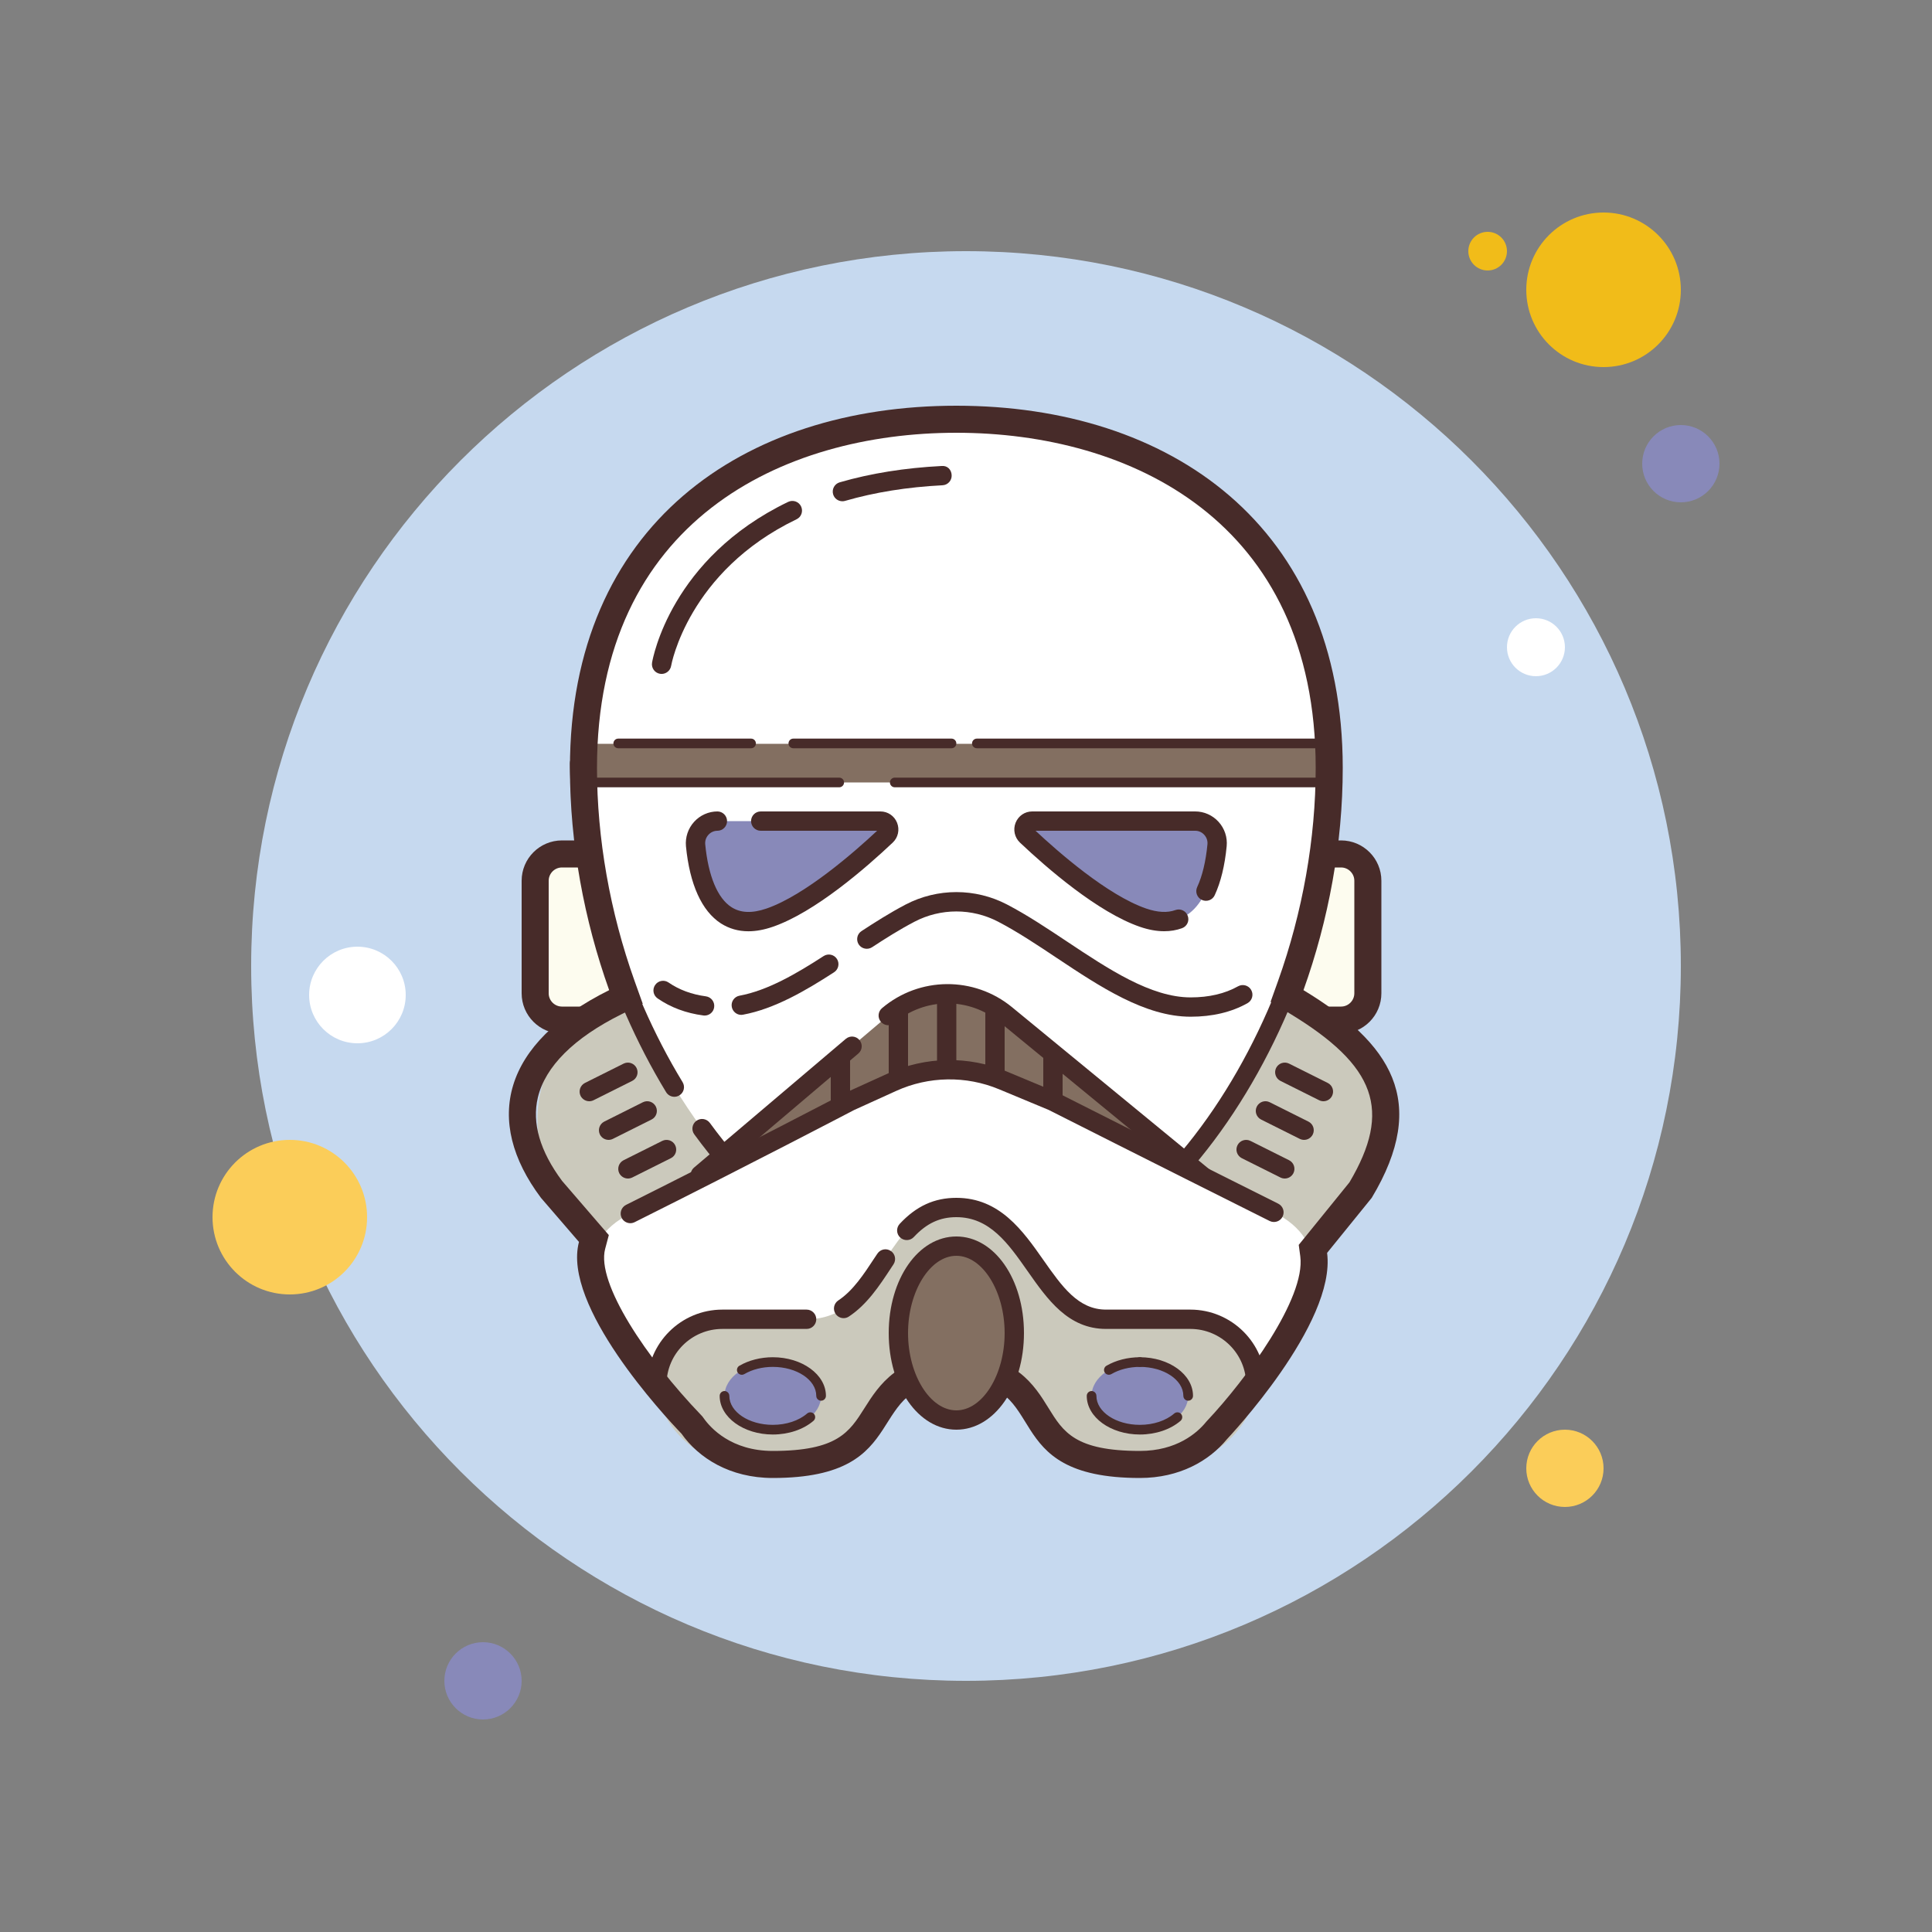 <svg width="40" height="40" viewBox="0 0 40 40" fill="none" xmlns="http://www.w3.org/2000/svg">
<rect x="0" y="0" width="40" height="40" fill="#808080" stroke="none"/>
<path d="M30.8 5.6C31.021 5.6 31.2 5.421 31.2 5.2C31.2 4.979 31.021 4.8 30.8 4.8C30.579 4.8 30.4 4.979 30.4 5.2C30.4 5.421 30.579 5.6 30.8 5.6Z" fill="#F1BC19"/>
<path d="M20 34.8C28.174 34.8 34.8 28.174 34.8 20C34.8 11.826 28.174 5.2 20 5.2C11.826 5.2 5.2 11.826 5.2 20C5.2 28.174 11.826 34.8 20 34.8Z" fill="#C6D9EF"/>
<path d="M33.2 7.6C34.084 7.6 34.8 6.884 34.8 6C34.8 5.116 34.084 4.4 33.2 4.4C32.316 4.4 31.6 5.116 31.6 6C31.6 6.884 32.316 7.6 33.2 7.6Z" fill="#F1BC19"/>
<path d="M34.8 10.4C35.242 10.4 35.6 10.042 35.6 9.6C35.6 9.158 35.242 8.8 34.8 8.8C34.358 8.8 34 9.158 34 9.6C34 10.042 34.358 10.4 34.8 10.4Z" fill="#8889B9"/>
<path d="M32.4 31.2C32.842 31.2 33.2 30.842 33.2 30.4C33.2 29.958 32.842 29.6 32.4 29.6C31.958 29.6 31.6 29.958 31.6 30.4C31.6 30.842 31.958 31.2 32.4 31.2Z" fill="#FBCD59"/>
<path d="M6 26.8C6.884 26.8 7.6 26.084 7.6 25.2C7.6 24.316 6.884 23.6 6 23.6C5.116 23.6 4.4 24.316 4.4 25.2C4.4 26.084 5.116 26.8 6 26.8Z" fill="#FBCD59"/>
<path d="M10 35.6C10.441 35.6 10.8 35.242 10.8 34.8C10.8 34.358 10.441 34 10 34C9.558 34 9.2 34.358 9.2 34.8C9.2 35.242 9.558 35.6 10 35.6Z" fill="#8889B9"/>
<path d="M7.4 21.6C7.952 21.6 8.4 21.152 8.4 20.6C8.4 20.048 7.952 19.6 7.4 19.6C6.848 19.6 6.4 20.048 6.4 20.6C6.4 21.152 6.848 21.6 7.4 21.6Z" fill="white"/>
<path d="M31.8 14C32.131 14 32.4 13.731 32.4 13.4C32.4 13.069 32.131 12.8 31.8 12.8C31.468 12.8 31.2 13.069 31.2 13.4C31.2 13.731 31.468 14 31.8 14Z" fill="white"/>
<path d="M26.28 21.12V17.68H27.765C28.071 17.68 28.32 17.929 28.32 18.235V20.565C28.32 20.871 28.071 21.12 27.765 21.12H26.28Z" fill="#FDFCEF"/>
<path d="M27.765 17.96C27.916 17.96 28.04 18.084 28.04 18.235V20.565C28.04 20.716 27.916 20.84 27.765 20.84H26.56V17.96H27.765ZM27.765 17.4H26V21.4H27.765C28.226 21.4 28.6 21.026 28.6 20.565V18.235C28.6 17.774 28.226 17.4 27.765 17.4Z" fill="#472B29"/>
<path d="M11.635 21.12C11.329 21.12 11.08 20.871 11.08 20.565V18.235C11.08 17.929 11.329 17.68 11.635 17.68H13.12V21.12H11.635Z" fill="#FDFCEF"/>
<path d="M12.84 17.96V20.84H11.635C11.483 20.84 11.36 20.716 11.36 20.565V18.235C11.36 18.084 11.483 17.96 11.635 17.96H12.84ZM13.4 17.4H11.635C11.174 17.4 10.8 17.774 10.8 18.235V20.565C10.8 21.026 11.174 21.4 11.635 21.4H13.4V17.4Z" fill="#472B29"/>
<path d="M13.2 26.6L12.1 25.45C12.1 25.45 9.5 22.9 12.8 20.4C14 22.4 15.6 24.4 15.6 24.4L13.2 26.6Z" fill="#CBC9BC"/>
<path d="M26.725 26.325L28.2 24.575C28.2 24.575 29.8 22.225 26.6 20.625C25.4 22.625 24 24.4 24 24.4L26.725 26.325Z" fill="#CBC9BC"/>
<path d="M19.825 8.675C24.037 8.675 27.647 11.135 27.575 15.925C27.5 20.925 24.012 26.575 19.8 26.575C17.501 26.575 15.402 24.876 13.962 22.508C12.765 20.538 12.023 18.104 12 15.8C11.953 11.009 15.663 8.675 19.875 8.675" fill="white"/>
<path d="M13.962 22.708C13.895 22.708 13.829 22.674 13.791 22.612C12.548 20.568 11.822 18.086 11.799 15.802C11.798 15.692 11.887 15.602 11.997 15.6C11.998 15.6 11.998 15.6 11.999 15.6C12.109 15.6 12.198 15.689 12.199 15.798C12.221 18.012 12.925 20.42 14.132 22.404C14.19 22.499 14.16 22.622 14.065 22.679C14.033 22.698 13.997 22.708 13.962 22.708Z" fill="#472B29"/>
<path d="M19.8 26.775C17.853 26.775 15.926 25.607 14.374 23.485C14.309 23.396 14.328 23.271 14.417 23.206C14.506 23.14 14.631 23.16 14.697 23.249C16.172 25.265 17.984 26.375 19.8 26.375C23.977 26.375 27.302 20.756 27.375 15.922C27.377 15.812 27.466 15.725 27.575 15.725C27.576 15.725 27.577 15.725 27.578 15.725C27.688 15.726 27.776 15.817 27.775 15.928C27.699 20.944 24.199 26.775 19.8 26.775Z" fill="#472B29"/>
<path d="M14.5 24.325L18.391 21.026C19.091 20.432 20.116 20.424 20.825 21.007L24.925 24.375L14.5 24.325Z" fill="#836F61"/>
<path d="M24.925 24.575C24.925 24.575 24.924 24.575 24.924 24.575L14.499 24.525C14.415 24.525 14.341 24.472 14.312 24.394C14.283 24.315 14.306 24.227 14.37 24.173L17.512 21.508C17.596 21.437 17.722 21.447 17.793 21.532C17.865 21.616 17.855 21.742 17.77 21.813L15.041 24.128L24.363 24.172L20.697 21.162C20.062 20.639 19.146 20.646 18.519 21.178C18.436 21.25 18.309 21.24 18.237 21.155C18.166 21.07 18.177 20.944 18.261 20.873C19.035 20.217 20.167 20.208 20.952 20.852L25.052 24.22C25.117 24.274 25.142 24.363 25.113 24.443C25.084 24.522 25.009 24.575 24.925 24.575Z" fill="#472B29"/>
<path d="M26.375 25.1C23.975 23.9 21.8 22.8 21.8 22.8L20.761 22.367C20.026 22.061 19.197 22.074 18.472 22.404L17.6 22.8C17.6 22.8 15.45 23.925 13.05 25.125C10.65 26.325 14.4 29.6 14.4 29.6L19.603 27.864L25.2 29.6C25.2 29.6 28.775 26.3 26.375 25.1Z" fill="white"/>
<path d="M13.05 25.325C12.977 25.325 12.906 25.284 12.871 25.215C12.822 25.116 12.862 24.996 12.961 24.946C15.332 23.761 17.486 22.634 17.508 22.623L18.39 22.222C19.163 21.87 20.055 21.856 20.838 22.182L21.877 22.615C21.89 22.622 24.065 23.722 26.465 24.921C26.564 24.971 26.604 25.091 26.554 25.19C26.505 25.289 26.385 25.328 26.286 25.279C23.886 24.079 21.71 22.979 21.71 22.979L20.684 22.552C20.003 22.268 19.227 22.28 18.555 22.586L17.683 22.982C17.671 22.988 15.514 24.117 13.139 25.304C13.11 25.318 13.08 25.325 13.05 25.325Z" fill="#472B29"/>
<path d="M18.363 26.02C18.436 25.91 18.51 25.801 18.587 25.698C18.884 25.308 19.235 25 19.8 25C19.96 25 20.105 25.025 20.238 25.069C20.34 25.103 20.436 25.148 20.525 25.203C21.447 25.768 21.757 27.314 22.9 27.314C23.675 27.314 23.995 27.314 24.644 27.314C25.393 27.314 26 27.919 26 28.664C26 29.41 25.225 30.4 23.869 30.4C20.962 30.4 21.738 28.472 19.825 28.472C17.863 28.472 18.638 30.4 15.732 30.4C14.375 30.4 13.6 29.41 13.6 28.664C13.6 27.919 14.207 27.314 14.957 27.314C15.588 27.314 16.313 27.314 16.7 27.314C17.424 27.314 17.811 26.844 18.159 26.328C18.227 26.226 18.294 26.122 18.363 26.02Z" fill="#CBC9BC"/>
<path d="M24.65 21.05C23.709 21.05 22.776 20.43 21.876 19.831C21.476 19.564 21.062 19.289 20.664 19.082C20.123 18.8 19.477 18.8 18.936 19.082C18.625 19.244 18.316 19.44 18.056 19.611C17.964 19.671 17.84 19.646 17.779 19.554C17.719 19.461 17.744 19.337 17.837 19.277C18.106 19.101 18.424 18.898 18.751 18.727C19.409 18.384 20.193 18.384 20.85 18.727C21.267 18.944 21.689 19.226 22.098 19.498C22.949 20.064 23.829 20.65 24.651 20.65C25.03 20.65 25.361 20.573 25.633 20.42C25.729 20.367 25.851 20.4 25.905 20.497C25.959 20.593 25.925 20.715 25.828 20.77C25.496 20.956 25.1 21.05 24.65 21.05Z" fill="#472B29"/>
<path d="M15.347 21.012C15.253 21.012 15.169 20.944 15.151 20.848C15.13 20.74 15.202 20.635 15.31 20.615C15.894 20.507 16.492 20.157 17.051 19.795C17.143 19.735 17.268 19.76 17.328 19.854C17.387 19.946 17.361 20.07 17.268 20.13C16.675 20.514 16.035 20.887 15.384 21.008C15.372 21.01 15.359 21.012 15.347 21.012Z" fill="#472B29"/>
<path d="M14.588 21.026C14.579 21.026 14.57 21.026 14.562 21.024C14.204 20.977 13.886 20.858 13.615 20.671C13.524 20.608 13.501 20.484 13.564 20.393C13.627 20.301 13.752 20.279 13.842 20.342C14.06 20.492 14.32 20.589 14.615 20.628C14.724 20.643 14.801 20.743 14.786 20.853C14.773 20.954 14.687 21.026 14.588 21.026Z" fill="#472B29"/>
<path d="M16 29.6C16.552 29.6 17 29.287 17 28.9C17 28.513 16.552 28.2 16 28.2C15.448 28.2 15 28.513 15 28.9C15 29.287 15.448 29.6 16 29.6Z" fill="#8889B9"/>
<path d="M16 29.7C15.393 29.7 14.9 29.341 14.9 28.9C14.9 28.845 14.945 28.8 15 28.8C15.055 28.8 15.1 28.845 15.1 28.9C15.1 29.231 15.504 29.5 16 29.5C16.279 29.5 16.539 29.414 16.712 29.264C16.754 29.229 16.817 29.234 16.853 29.274C16.889 29.316 16.884 29.38 16.843 29.416C16.634 29.596 16.327 29.7 16 29.7Z" fill="#472B29"/>
<path d="M17 29C16.945 29 16.9 28.955 16.9 28.9C16.9 28.569 16.496 28.3 16 28.3C15.783 28.3 15.573 28.353 15.409 28.45C15.36 28.477 15.299 28.461 15.271 28.414C15.244 28.366 15.26 28.305 15.307 28.277C15.502 28.163 15.748 28.1 16 28.1C16.607 28.1 17.1 28.459 17.1 28.9C17.1 28.955 17.055 29 17 29Z" fill="#472B29"/>
<path d="M23.6 28.2C24.152 28.2 24.6 28.514 24.6 28.9C24.6 29.286 24.152 29.6 23.6 29.6C23.048 29.6 22.6 29.286 22.6 28.9C22.6 28.514 23.048 28.2 23.6 28.2Z" fill="#8889B9"/>
<path d="M23.6 29.7C22.993 29.7 22.5 29.341 22.5 28.9C22.5 28.845 22.545 28.8 22.6 28.8C22.655 28.8 22.7 28.845 22.7 28.9C22.7 29.231 23.104 29.5 23.6 29.5C23.88 29.5 24.139 29.414 24.312 29.264C24.354 29.229 24.417 29.234 24.453 29.274C24.489 29.316 24.484 29.38 24.443 29.416C24.234 29.596 23.927 29.7 23.6 29.7Z" fill="#472B29"/>
<path d="M24.6 29C24.545 29 24.5 28.955 24.5 28.9C24.5 28.569 24.096 28.3 23.6 28.3C23.545 28.3 23.5 28.255 23.5 28.2C23.5 28.145 23.545 28.1 23.6 28.1C24.207 28.1 24.7 28.459 24.7 28.9C24.7 28.955 24.655 29 24.6 29Z" fill="#472B29"/>
<path d="M22.958 28.463C22.923 28.463 22.89 28.446 22.871 28.414C22.844 28.366 22.86 28.305 22.907 28.277C23.102 28.163 23.348 28.1 23.6 28.1C23.655 28.1 23.7 28.145 23.7 28.2C23.7 28.255 23.655 28.3 23.6 28.3C23.383 28.3 23.173 28.353 23.008 28.45C22.992 28.459 22.975 28.463 22.958 28.463Z" fill="#472B29"/>
<path d="M14.853 17H18.23C18.383 17 18.459 17.193 18.345 17.3C17.834 17.783 16.78 18.709 15.933 19C14.927 19.345 14.5 18.528 14.402 17.5C14.376 17.231 14.59 17 14.853 17Z" fill="#8889B9"/>
<path d="M15.495 19.281C15.285 19.281 15.095 19.226 14.925 19.118C14.529 18.862 14.279 18.309 14.202 17.52C14.185 17.336 14.246 17.152 14.371 17.015C14.495 16.878 14.671 16.8 14.853 16.8C14.963 16.8 15.053 16.89 15.053 17C15.053 17.11 14.963 17.2 14.853 17.2C14.783 17.2 14.715 17.23 14.667 17.284C14.617 17.338 14.594 17.409 14.601 17.481C14.664 18.135 14.856 18.597 15.143 18.781C15.332 18.903 15.569 18.913 15.868 18.811C16.671 18.535 17.705 17.626 18.16 17.2H15.75C15.639 17.2 15.55 17.11 15.55 17C15.55 16.89 15.639 16.8 15.75 16.8H18.229C18.381 16.8 18.516 16.892 18.573 17.034C18.63 17.178 18.595 17.339 18.483 17.445C17.929 17.968 16.872 18.889 15.997 19.189C15.82 19.25 15.652 19.281 15.495 19.281Z" fill="#472B29"/>
<path d="M24.747 17H21.37C21.217 17 21.141 17.193 21.255 17.3C21.766 17.783 22.82 18.709 23.667 19C24.673 19.345 25.1 18.528 25.198 17.5C25.224 17.231 25.01 17 24.747 17Z" fill="#8889B9"/>
<path d="M24.104 19.28C23.946 19.28 23.779 19.25 23.602 19.189C22.727 18.888 21.669 17.967 21.117 17.445C21.006 17.339 20.97 17.178 21.027 17.034C21.084 16.892 21.218 16.8 21.37 16.8H24.747C24.929 16.8 25.105 16.878 25.229 17.015C25.354 17.152 25.415 17.336 25.397 17.52C25.358 17.922 25.275 18.263 25.149 18.535C25.103 18.635 24.985 18.678 24.884 18.632C24.784 18.586 24.74 18.467 24.786 18.367C24.893 18.136 24.964 17.838 24.999 17.481C25.006 17.408 24.982 17.338 24.933 17.284C24.884 17.23 24.817 17.2 24.747 17.2H21.44C21.895 17.626 22.927 18.535 23.732 18.811C23.966 18.891 24.169 18.902 24.335 18.842C24.438 18.804 24.554 18.857 24.591 18.962C24.63 19.066 24.576 19.18 24.471 19.218C24.357 19.259 24.234 19.28 24.104 19.28Z" fill="#472B29"/>
<path d="M27.4 15.4H12.2V16.2H27.4V15.4Z" fill="#836F61"/>
<path d="M19.8 8.96C23.397 8.96 27.24 10.783 27.24 15.9C27.24 17.36 26.97 18.885 26.46 20.312L26.306 20.742L26.697 20.98C28.493 22.069 28.821 22.988 27.939 24.479L27.041 25.587L26.889 25.774L26.921 26.012C27.034 26.88 25.799 28.559 24.992 29.416L24.98 29.429L24.968 29.443C24.785 29.666 24.364 30.04 23.6 30.04C22.256 30.04 22.014 29.647 21.707 29.15C21.418 28.682 21.022 28.04 19.825 28.04C18.603 28.04 18.195 28.684 17.898 29.154C17.585 29.649 17.338 30.04 16 30.04C15.139 30.04 14.711 29.564 14.567 29.36L14.542 29.326L14.513 29.295C13.385 28.12 12.341 26.562 12.529 25.857L12.605 25.571L12.411 25.347L11.637 24.449C11.179 23.833 11.01 23.252 11.136 22.722C11.288 22.082 11.884 21.488 12.861 21.002L13.307 20.781L13.139 20.312C12.629 18.885 12.36 17.36 12.36 15.9C12.36 10.783 16.203 8.96 19.8 8.96ZM19.8 8.4C15.381 8.4 11.8 10.874 11.8 15.9C11.8 17.47 12.093 19.047 12.612 20.5C10.4 21.6 10 23.2 11.2 24.8L11.987 25.713C11.636 27.034 13.751 29.31 14.109 29.682C14.463 30.184 15.109 30.6 16 30.6C19 30.6 17.8 28.6 19.825 28.6C21.8 28.6 20.6 30.6 23.6 30.6C24.42 30.6 25.033 30.246 25.401 29.799C25.419 29.779 27.668 27.405 27.476 25.94L28.4 24.8C29.6 22.8 28.8 21.6 26.987 20.5C27.507 19.047 27.8 17.47 27.8 15.9C27.8 10.874 24.218 8.4 19.8 8.4Z" fill="#472B29"/>
<path d="M19.8 29.4C20.463 29.4 21 28.594 21 27.6C21 26.606 20.463 25.8 19.8 25.8C19.137 25.8 18.6 26.606 18.6 27.6C18.6 28.594 19.137 29.4 19.8 29.4Z" fill="#836F61"/>
<path d="M19.8 29.6C19.015 29.6 18.4 28.722 18.4 27.6C18.4 26.478 19.015 25.6 19.8 25.6C20.585 25.6 21.2 26.478 21.2 27.6C21.2 28.722 20.585 29.6 19.8 29.6ZM19.8 26C19.258 26 18.8 26.733 18.8 27.6C18.8 28.467 19.258 29.2 19.8 29.2C20.342 29.2 20.8 28.467 20.8 27.6C20.8 26.733 20.342 26 19.8 26Z" fill="#472B29"/>
<path d="M12.2 22.8C12.127 22.8 12.056 22.759 12.021 22.69C11.972 22.591 12.012 22.471 12.111 22.421L12.911 22.021C13.01 21.972 13.129 22.012 13.179 22.111C13.228 22.21 13.188 22.33 13.089 22.379L12.289 22.779C12.26 22.793 12.23 22.8 12.2 22.8Z" fill="#472B29"/>
<path d="M12.6 23.6C12.527 23.6 12.456 23.559 12.421 23.49C12.372 23.391 12.412 23.271 12.511 23.221L13.31 22.821C13.41 22.771 13.529 22.812 13.579 22.911C13.628 23.01 13.588 23.13 13.489 23.179L12.689 23.579C12.66 23.593 12.63 23.6 12.6 23.6Z" fill="#472B29"/>
<path d="M13 24.4C12.927 24.4 12.857 24.359 12.821 24.29C12.772 24.191 12.812 24.071 12.911 24.021L13.711 23.621C13.81 23.572 13.93 23.612 13.979 23.711C14.028 23.81 13.989 23.93 13.89 23.979L13.09 24.379C13.06 24.393 13.03 24.4 13 24.4Z" fill="#472B29"/>
<path d="M27.4 22.8C27.37 22.8 27.34 22.793 27.311 22.779L26.511 22.379C26.412 22.329 26.372 22.209 26.421 22.11C26.471 22.012 26.59 21.972 26.689 22.021L27.489 22.421C27.588 22.47 27.628 22.59 27.579 22.689C27.544 22.759 27.473 22.8 27.4 22.8Z" fill="#472B29"/>
<path d="M27 23.6C26.97 23.6 26.939 23.593 26.91 23.579L26.11 23.179C26.011 23.129 25.971 23.009 26.021 22.91C26.071 22.812 26.19 22.771 26.289 22.821L27.089 23.221C27.188 23.27 27.228 23.39 27.179 23.489C27.143 23.559 27.073 23.6 27 23.6Z" fill="#472B29"/>
<path d="M26.6 24.4C26.57 24.4 26.539 24.393 26.51 24.379L25.71 23.979C25.611 23.929 25.571 23.809 25.621 23.71C25.67 23.612 25.791 23.572 25.889 23.621L26.689 24.021C26.788 24.07 26.828 24.19 26.779 24.289C26.743 24.359 26.673 24.4 26.6 24.4Z" fill="#472B29"/>
<path d="M19.8 20.4H19.4V22H19.8V20.4Z" fill="#472B29"/>
<path d="M20.8 20.8H20.4V22.4H20.8V20.8Z" fill="#472B29"/>
<path d="M18.8 20.8H18.4V22.4H18.8V20.8Z" fill="#472B29"/>
<path d="M17.6 21.8H17.2V22.8H17.6V21.8Z" fill="#472B29"/>
<path d="M22 21.8H21.6V22.8H22V21.8Z" fill="#472B29"/>
<path d="M26 28.864C25.89 28.864 25.8 28.775 25.8 28.664C25.8 28.03 25.281 27.514 24.644 27.514H22.9C22.115 27.514 21.688 26.906 21.275 26.317C20.872 25.742 20.491 25.2 19.8 25.2C19.457 25.2 19.185 25.327 18.92 25.611C18.845 25.692 18.718 25.696 18.637 25.621C18.556 25.546 18.552 25.419 18.628 25.338C18.97 24.971 19.343 24.8 19.8 24.8C20.699 24.8 21.179 25.484 21.602 26.087C21.989 26.638 22.323 27.114 22.9 27.114H24.644C25.502 27.114 26.2 27.81 26.2 28.664C26.2 28.775 26.11 28.864 26 28.864Z" fill="#472B29"/>
<path d="M17.466 27.291C17.401 27.291 17.338 27.259 17.299 27.201C17.238 27.109 17.264 26.985 17.356 26.924C17.661 26.722 17.881 26.387 18.114 26.032L18.165 25.956C18.226 25.863 18.35 25.837 18.442 25.899C18.534 25.959 18.56 26.084 18.499 26.176L18.449 26.252C18.204 26.625 17.95 27.01 17.576 27.257C17.542 27.28 17.504 27.291 17.466 27.291Z" fill="#472B29"/>
<path d="M13.6 28.864C13.489 28.864 13.4 28.775 13.4 28.664C13.4 27.81 14.098 27.114 14.956 27.114H16.7C16.81 27.114 16.9 27.204 16.9 27.314C16.9 27.425 16.81 27.514 16.7 27.514H14.956C14.319 27.514 13.8 28.03 13.8 28.664C13.8 28.775 13.71 28.864 13.6 28.864Z" fill="#472B29"/>
<path d="M27.4 15.492H20.225C20.17 15.492 20.125 15.447 20.125 15.392C20.125 15.337 20.17 15.292 20.225 15.292H27.4C27.455 15.292 27.5 15.337 27.5 15.392C27.5 15.447 27.455 15.492 27.4 15.492Z" fill="#472B29"/>
<path d="M19.7 15.492H16.425C16.369 15.492 16.325 15.447 16.325 15.392C16.325 15.337 16.369 15.292 16.425 15.292H19.7C19.755 15.292 19.8 15.337 19.8 15.392C19.8 15.447 19.755 15.492 19.7 15.492Z" fill="#472B29"/>
<path d="M15.55 15.492H12.8C12.745 15.492 12.7 15.447 12.7 15.392C12.7 15.337 12.745 15.292 12.8 15.292H15.55C15.605 15.292 15.65 15.337 15.65 15.392C15.65 15.447 15.605 15.492 15.55 15.492Z" fill="#472B29"/>
<path d="M17.375 16.3H12.2C12.145 16.3 12.1 16.255 12.1 16.2C12.1 16.145 12.145 16.1 12.2 16.1H17.375C17.43 16.1 17.475 16.145 17.475 16.2C17.475 16.255 17.43 16.3 17.375 16.3Z" fill="#472B29"/>
<path d="M27.4 16.3H18.525C18.47 16.3 18.425 16.255 18.425 16.2C18.425 16.145 18.47 16.1 18.525 16.1H27.4C27.455 16.1 27.5 16.145 27.5 16.2C27.5 16.255 27.455 16.3 27.4 16.3Z" fill="#472B29"/>
<path d="M17.441 10.378C17.354 10.378 17.274 10.321 17.249 10.234C17.218 10.128 17.279 10.017 17.385 9.986C18.025 9.8 18.733 9.687 19.493 9.648C19.618 9.635 19.698 9.727 19.703 9.837C19.709 9.947 19.624 10.042 19.513 10.047C18.785 10.084 18.106 10.193 17.497 10.37C17.477 10.376 17.459 10.378 17.441 10.378Z" fill="#472B29"/>
<path d="M13.697 13.953C13.686 13.953 13.675 13.952 13.664 13.95C13.555 13.932 13.482 13.828 13.5 13.72C13.515 13.632 13.89 11.558 16.318 10.391C16.418 10.343 16.538 10.385 16.585 10.484C16.633 10.584 16.591 10.704 16.492 10.751C14.248 11.83 13.898 13.766 13.895 13.786C13.878 13.884 13.793 13.953 13.697 13.953Z" fill="#472B29"/>
</svg>
